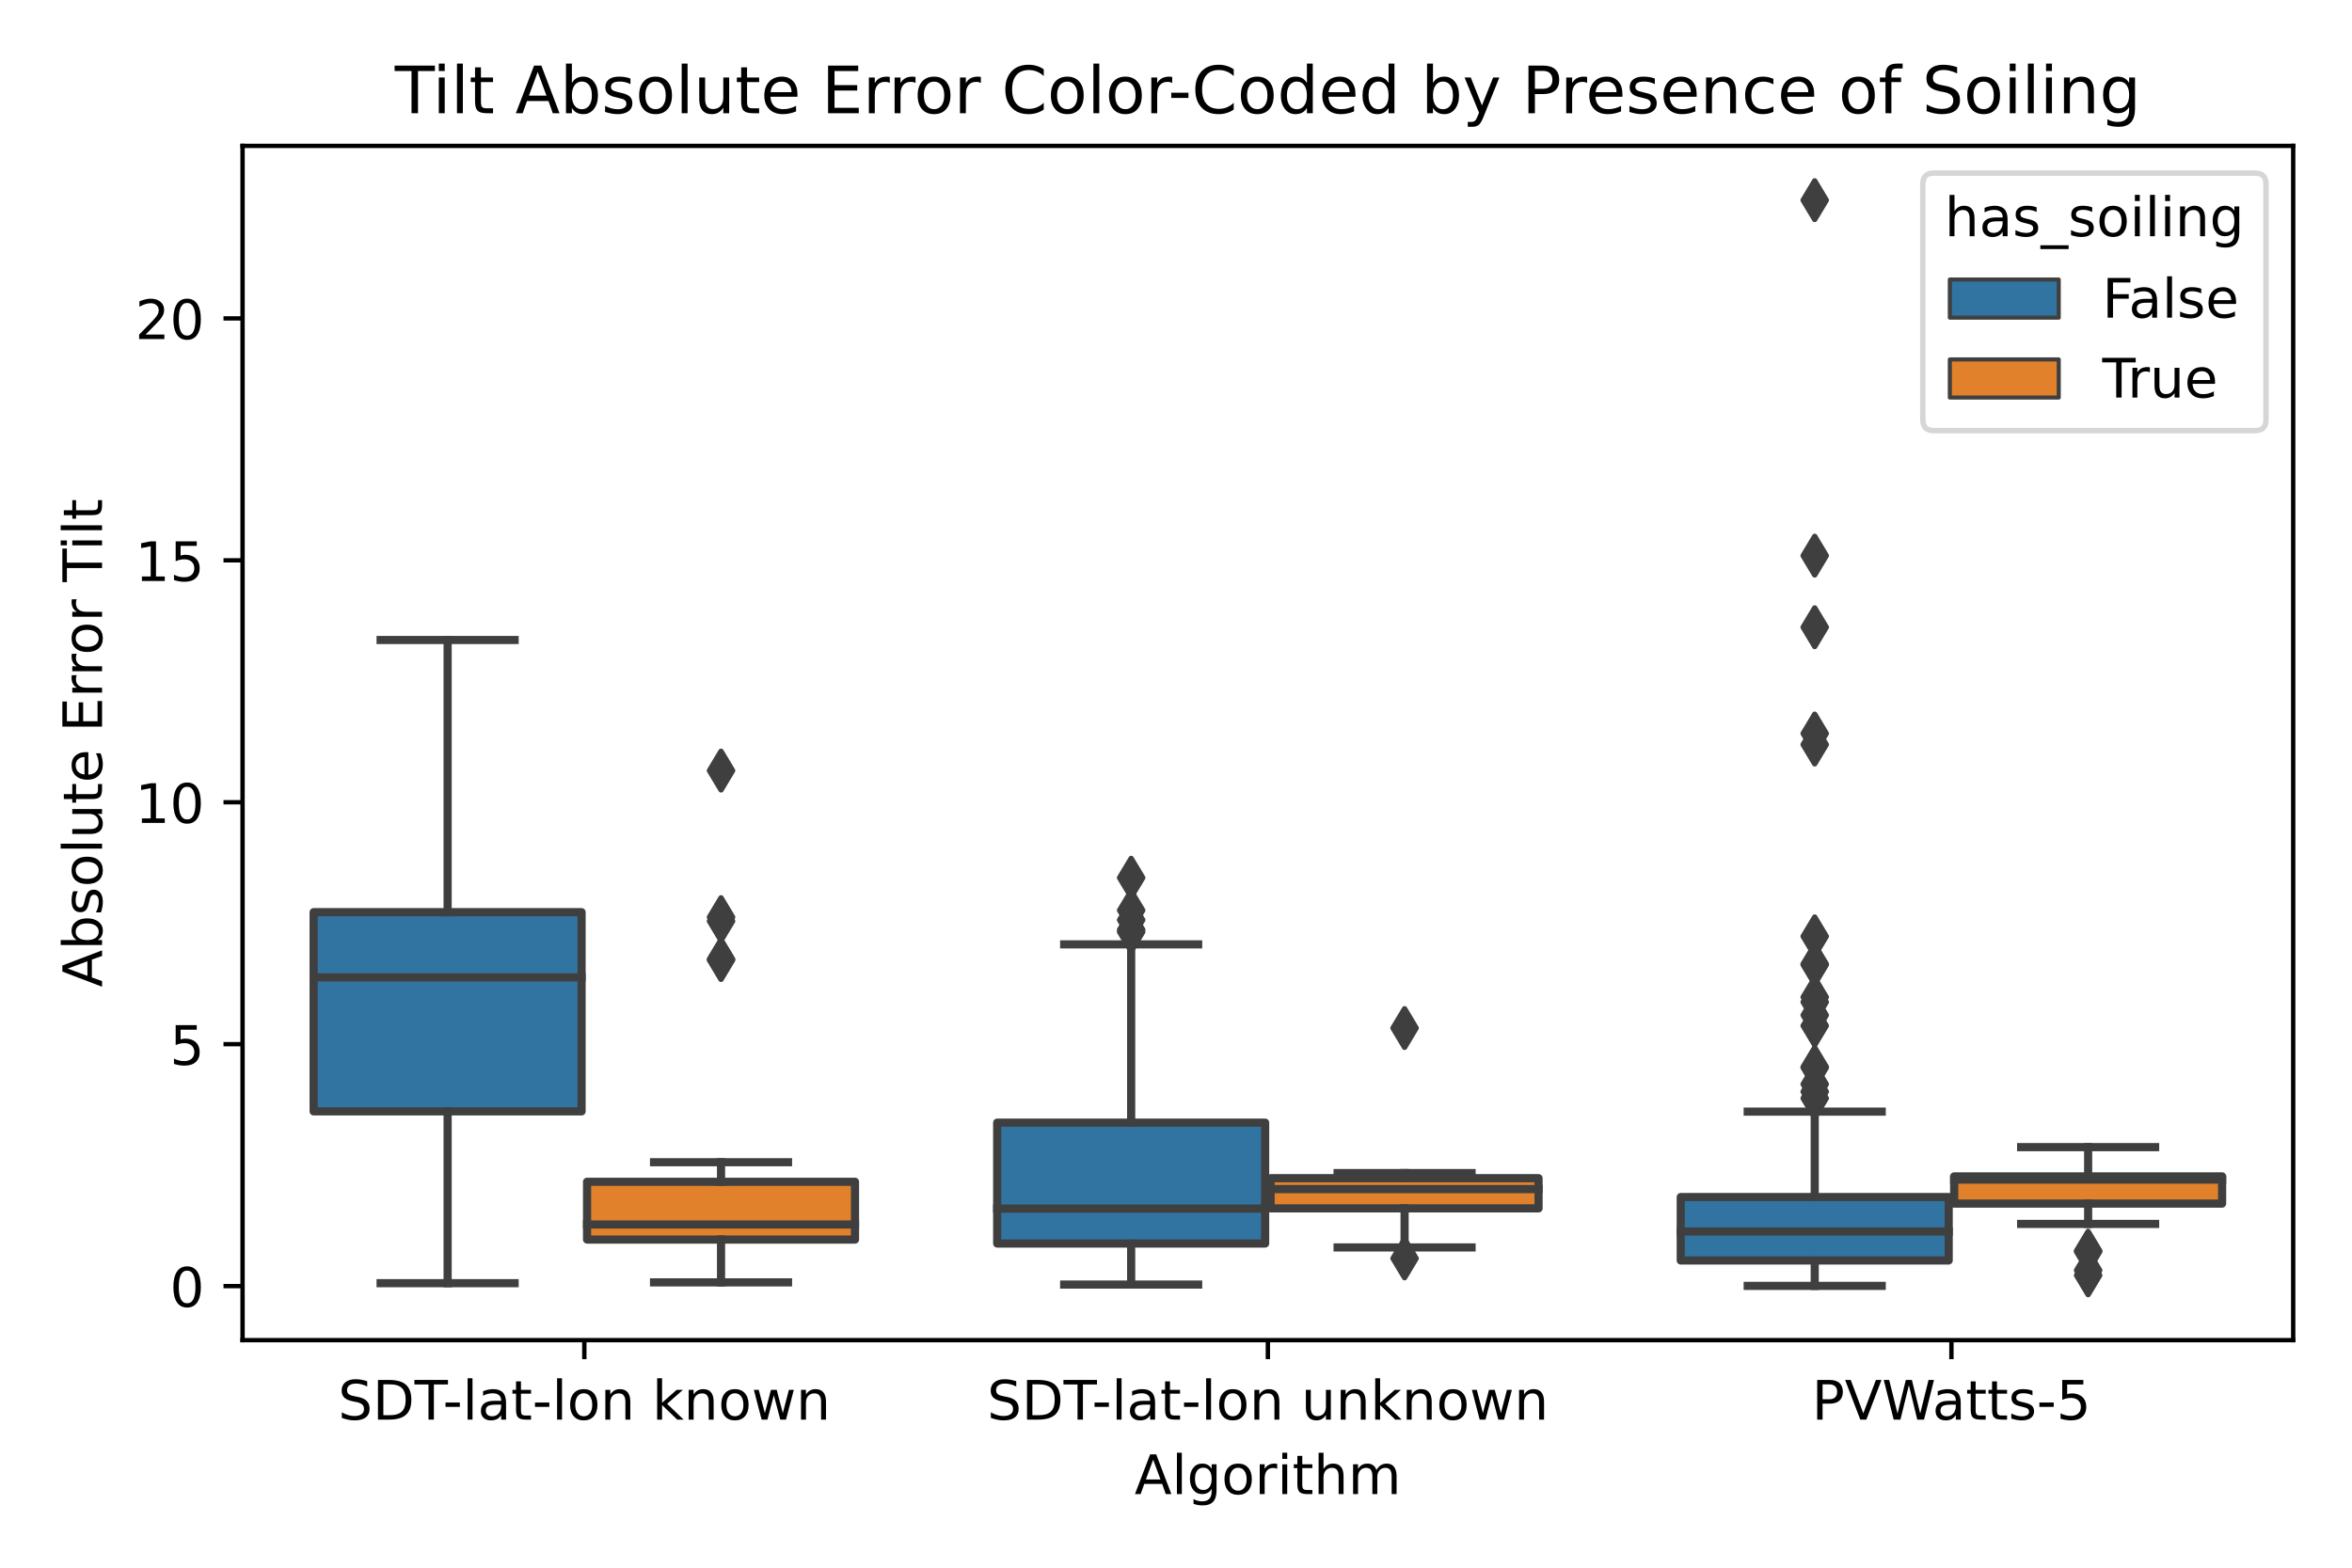 <?xml version="1.0" encoding="utf-8" standalone="no"?>
<!DOCTYPE svg PUBLIC "-//W3C//DTD SVG 1.1//EN"
  "http://www.w3.org/Graphics/SVG/1.1/DTD/svg11.dtd">
<!-- Created with matplotlib (https://matplotlib.org/) -->
<svg height="288pt" version="1.1" viewBox="0 0 432 288" width="432pt" xmlns="http://www.w3.org/2000/svg" xmlns:xlink="http://www.w3.org/1999/xlink">
 <defs>
  <style type="text/css">*{stroke-linecap:butt;stroke-linejoin:round;}</style>
 </defs>
 <g id="figure_1">
  <g id="patch_1">
   <path d="M 0 288 
L 432 288 
L 432 0 
L 0 0 
z
" style="fill:#ffffff;"/>
  </g>
  <g id="axes_1">
   <g id="patch_2">
    <path d="M 44.55 246.2 
L 421.2 246.2 
L 421.2 26.8 
L 44.55 26.8 
z
" style="fill:#ffffff;"/>
   </g>
   <g id="patch_3">
    <path clip-path="url(#p08b57686d8)" d="M 57.607 204.172 
L 106.823 204.172 
L 106.823 167.576 
L 57.607 167.576 
L 57.607 204.172 
z
" style="fill:#3274a1;stroke:#3f3f3f;stroke-linejoin:miter;stroke-width:1.5;"/>
   </g>
   <g id="patch_4">
    <path clip-path="url(#p08b57686d8)" d="M 107.827 227.721 
L 157.043 227.721 
L 157.043 217.105 
L 107.827 217.105 
L 107.827 227.721 
z
" style="fill:#e1812c;stroke:#3f3f3f;stroke-linejoin:miter;stroke-width:1.5;"/>
   </g>
   <g id="patch_5">
    <path clip-path="url(#p08b57686d8)" d="M 183.157 228.449 
L 232.373 228.449 
L 232.373 206.242 
L 183.157 206.242 
L 183.157 228.449 
z
" style="fill:#3274a1;stroke:#3f3f3f;stroke-linejoin:miter;stroke-width:1.5;"/>
   </g>
   <g id="patch_6">
    <path clip-path="url(#p08b57686d8)" d="M 233.377 221.993 
L 282.593 221.993 
L 282.593 216.444 
L 233.377 216.444 
L 233.377 221.993 
z
" style="fill:#e1812c;stroke:#3f3f3f;stroke-linejoin:miter;stroke-width:1.5;"/>
   </g>
   <g id="patch_7">
    <path clip-path="url(#p08b57686d8)" d="M 308.707 231.561 
L 357.923 231.561 
L 357.923 219.902 
L 308.707 219.902 
L 308.707 231.561 
z
" style="fill:#3274a1;stroke:#3f3f3f;stroke-linejoin:miter;stroke-width:1.5;"/>
   </g>
   <g id="patch_8">
    <path clip-path="url(#p08b57686d8)" d="M 358.927 221.114 
L 408.143 221.114 
L 408.143 216.112 
L 358.927 216.112 
L 358.927 221.114 
z
" style="fill:#e1812c;stroke:#3f3f3f;stroke-linejoin:miter;stroke-width:1.5;"/>
   </g>
   <g id="patch_9">
    <path clip-path="url(#p08b57686d8)" d="M 107.325 236.268 
L 107.325 236.268 
L 107.325 236.268 
L 107.325 236.268 
z
" style="fill:#3274a1;stroke:#3f3f3f;stroke-linejoin:miter;stroke-width:0.75;"/>
   </g>
   <g id="patch_10">
    <path clip-path="url(#p08b57686d8)" d="M 107.325 236.268 
L 107.325 236.268 
L 107.325 236.268 
L 107.325 236.268 
z
" style="fill:#e1812c;stroke:#3f3f3f;stroke-linejoin:miter;stroke-width:0.75;"/>
   </g>
   <g id="matplotlib.axis_1">
    <g id="xtick_1">
     <g id="line2d_1">
      <defs>
       <path d="M 0 0 
L 0 3.5 
" id="m52f864e9ad" style="stroke:#000000;stroke-width:0.8;"/>
      </defs>
      <g>
       <use style="stroke:#000000;stroke-width:0.8;" x="107.325" xlink:href="#m52f864e9ad" y="246.2"/>
      </g>
     </g>
     <g id="text_1">
      <!-- SDT-lat-lon known -->
      <g transform="translate(62.095 260.798)scale(0.1 -0.1)">
       <defs>
        <path d="M 53.516 70.516 
L 53.516 60.891 
Q 47.906 63.578 42.922 64.891 
Q 37.938 66.219 33.297 66.219 
Q 25.25 66.219 20.875 63.094 
Q 16.5 59.969 16.5 54.203 
Q 16.5 49.359 19.406 46.891 
Q 22.312 44.438 30.422 42.922 
L 36.375 41.703 
Q 47.406 39.594 52.656 34.297 
Q 57.906 29 57.906 20.125 
Q 57.906 9.516 50.797 4.047 
Q 43.703 -1.422 29.984 -1.422 
Q 24.812 -1.422 18.969 -0.25 
Q 13.141 0.922 6.891 3.219 
L 6.891 13.375 
Q 12.891 10.016 18.656 8.297 
Q 24.422 6.594 29.984 6.594 
Q 38.422 6.594 43.016 9.906 
Q 47.609 13.234 47.609 19.391 
Q 47.609 24.75 44.312 27.781 
Q 41.016 30.812 33.5 32.328 
L 27.484 33.5 
Q 16.453 35.688 11.516 40.375 
Q 6.594 45.062 6.594 53.422 
Q 6.594 63.094 13.406 68.656 
Q 20.219 74.219 32.172 74.219 
Q 37.312 74.219 42.625 73.281 
Q 47.953 72.359 53.516 70.516 
z
" id="DejaVuSans-83"/>
        <path d="M 19.672 64.797 
L 19.672 8.109 
L 31.594 8.109 
Q 46.688 8.109 53.688 14.938 
Q 60.688 21.781 60.688 36.531 
Q 60.688 51.172 53.688 57.984 
Q 46.688 64.797 31.594 64.797 
z
M 9.812 72.906 
L 30.078 72.906 
Q 51.266 72.906 61.172 64.094 
Q 71.094 55.281 71.094 36.531 
Q 71.094 17.672 61.125 8.828 
Q 51.172 0 30.078 0 
L 9.812 0 
z
" id="DejaVuSans-68"/>
        <path d="M -0.297 72.906 
L 61.375 72.906 
L 61.375 64.594 
L 35.5 64.594 
L 35.5 0 
L 25.594 0 
L 25.594 64.594 
L -0.297 64.594 
z
" id="DejaVuSans-84"/>
        <path d="M 4.891 31.391 
L 31.203 31.391 
L 31.203 23.391 
L 4.891 23.391 
z
" id="DejaVuSans-45"/>
        <path d="M 9.422 75.984 
L 18.406 75.984 
L 18.406 0 
L 9.422 0 
z
" id="DejaVuSans-108"/>
        <path d="M 34.281 27.484 
Q 23.391 27.484 19.188 25 
Q 14.984 22.516 14.984 16.5 
Q 14.984 11.719 18.141 8.906 
Q 21.297 6.109 26.703 6.109 
Q 34.188 6.109 38.703 11.406 
Q 43.219 16.703 43.219 25.484 
L 43.219 27.484 
z
M 52.203 31.203 
L 52.203 0 
L 43.219 0 
L 43.219 8.297 
Q 40.141 3.328 35.547 0.953 
Q 30.953 -1.422 24.312 -1.422 
Q 15.922 -1.422 10.953 3.297 
Q 6 8.016 6 15.922 
Q 6 25.141 12.172 29.828 
Q 18.359 34.516 30.609 34.516 
L 43.219 34.516 
L 43.219 35.406 
Q 43.219 41.609 39.141 45 
Q 35.062 48.391 27.688 48.391 
Q 23 48.391 18.547 47.266 
Q 14.109 46.141 10.016 43.891 
L 10.016 52.203 
Q 14.938 54.109 19.578 55.047 
Q 24.219 56 28.609 56 
Q 40.484 56 46.344 49.844 
Q 52.203 43.703 52.203 31.203 
z
" id="DejaVuSans-97"/>
        <path d="M 18.312 70.219 
L 18.312 54.688 
L 36.812 54.688 
L 36.812 47.703 
L 18.312 47.703 
L 18.312 18.016 
Q 18.312 11.328 20.141 9.422 
Q 21.969 7.516 27.594 7.516 
L 36.812 7.516 
L 36.812 0 
L 27.594 0 
Q 17.188 0 13.234 3.875 
Q 9.281 7.766 9.281 18.016 
L 9.281 47.703 
L 2.688 47.703 
L 2.688 54.688 
L 9.281 54.688 
L 9.281 70.219 
z
" id="DejaVuSans-116"/>
        <path d="M 30.609 48.391 
Q 23.391 48.391 19.188 42.75 
Q 14.984 37.109 14.984 27.297 
Q 14.984 17.484 19.156 11.844 
Q 23.344 6.203 30.609 6.203 
Q 37.797 6.203 41.984 11.859 
Q 46.188 17.531 46.188 27.297 
Q 46.188 37.016 41.984 42.703 
Q 37.797 48.391 30.609 48.391 
z
M 30.609 56 
Q 42.328 56 49.016 48.375 
Q 55.719 40.766 55.719 27.297 
Q 55.719 13.875 49.016 6.219 
Q 42.328 -1.422 30.609 -1.422 
Q 18.844 -1.422 12.172 6.219 
Q 5.516 13.875 5.516 27.297 
Q 5.516 40.766 12.172 48.375 
Q 18.844 56 30.609 56 
z
" id="DejaVuSans-111"/>
        <path d="M 54.891 33.016 
L 54.891 0 
L 45.906 0 
L 45.906 32.719 
Q 45.906 40.484 42.875 44.328 
Q 39.844 48.188 33.797 48.188 
Q 26.516 48.188 22.312 43.547 
Q 18.109 38.922 18.109 30.906 
L 18.109 0 
L 9.078 0 
L 9.078 54.688 
L 18.109 54.688 
L 18.109 46.188 
Q 21.344 51.125 25.703 53.562 
Q 30.078 56 35.797 56 
Q 45.219 56 50.047 50.172 
Q 54.891 44.344 54.891 33.016 
z
" id="DejaVuSans-110"/>
        <path id="DejaVuSans-32"/>
        <path d="M 9.078 75.984 
L 18.109 75.984 
L 18.109 31.109 
L 44.922 54.688 
L 56.391 54.688 
L 27.391 29.109 
L 57.625 0 
L 45.906 0 
L 18.109 26.703 
L 18.109 0 
L 9.078 0 
z
" id="DejaVuSans-107"/>
        <path d="M 4.203 54.688 
L 13.188 54.688 
L 24.422 12.016 
L 35.594 54.688 
L 46.188 54.688 
L 57.422 12.016 
L 68.609 54.688 
L 77.594 54.688 
L 63.281 0 
L 52.688 0 
L 40.922 44.828 
L 29.109 0 
L 18.5 0 
z
" id="DejaVuSans-119"/>
       </defs>
       <use xlink:href="#DejaVuSans-83"/>
       <use x="63.477" xlink:href="#DejaVuSans-68"/>
       <use x="140.479" xlink:href="#DejaVuSans-84"/>
       <use x="192.438" xlink:href="#DejaVuSans-45"/>
       <use x="228.521" xlink:href="#DejaVuSans-108"/>
       <use x="256.305" xlink:href="#DejaVuSans-97"/>
       <use x="317.584" xlink:href="#DejaVuSans-116"/>
       <use x="356.793" xlink:href="#DejaVuSans-45"/>
       <use x="392.877" xlink:href="#DejaVuSans-108"/>
       <use x="420.66" xlink:href="#DejaVuSans-111"/>
       <use x="481.842" xlink:href="#DejaVuSans-110"/>
       <use x="545.221" xlink:href="#DejaVuSans-32"/>
       <use x="577.008" xlink:href="#DejaVuSans-107"/>
       <use x="634.918" xlink:href="#DejaVuSans-110"/>
       <use x="698.297" xlink:href="#DejaVuSans-111"/>
       <use x="759.479" xlink:href="#DejaVuSans-119"/>
       <use x="841.266" xlink:href="#DejaVuSans-110"/>
      </g>
     </g>
    </g>
    <g id="xtick_2">
     <g id="line2d_2">
      <g>
       <use style="stroke:#000000;stroke-width:0.8;" x="232.875" xlink:href="#m52f864e9ad" y="246.2"/>
      </g>
     </g>
     <g id="text_2">
      <!-- SDT-lat-lon unknown -->
      <g transform="translate(181.307 260.798)scale(0.1 -0.1)">
       <defs>
        <path d="M 8.5 21.578 
L 8.5 54.688 
L 17.484 54.688 
L 17.484 21.922 
Q 17.484 14.156 20.5 10.266 
Q 23.531 6.391 29.594 6.391 
Q 36.859 6.391 41.078 11.031 
Q 45.312 15.672 45.312 23.688 
L 45.312 54.688 
L 54.297 54.688 
L 54.297 0 
L 45.312 0 
L 45.312 8.406 
Q 42.047 3.422 37.719 1 
Q 33.406 -1.422 27.688 -1.422 
Q 18.266 -1.422 13.375 4.438 
Q 8.5 10.297 8.5 21.578 
z
M 31.109 56 
z
" id="DejaVuSans-117"/>
       </defs>
       <use xlink:href="#DejaVuSans-83"/>
       <use x="63.477" xlink:href="#DejaVuSans-68"/>
       <use x="140.479" xlink:href="#DejaVuSans-84"/>
       <use x="192.438" xlink:href="#DejaVuSans-45"/>
       <use x="228.521" xlink:href="#DejaVuSans-108"/>
       <use x="256.305" xlink:href="#DejaVuSans-97"/>
       <use x="317.584" xlink:href="#DejaVuSans-116"/>
       <use x="356.793" xlink:href="#DejaVuSans-45"/>
       <use x="392.877" xlink:href="#DejaVuSans-108"/>
       <use x="420.66" xlink:href="#DejaVuSans-111"/>
       <use x="481.842" xlink:href="#DejaVuSans-110"/>
       <use x="545.221" xlink:href="#DejaVuSans-32"/>
       <use x="577.008" xlink:href="#DejaVuSans-117"/>
       <use x="640.387" xlink:href="#DejaVuSans-110"/>
       <use x="703.766" xlink:href="#DejaVuSans-107"/>
       <use x="761.676" xlink:href="#DejaVuSans-110"/>
       <use x="825.055" xlink:href="#DejaVuSans-111"/>
       <use x="886.236" xlink:href="#DejaVuSans-119"/>
       <use x="968.023" xlink:href="#DejaVuSans-110"/>
      </g>
     </g>
    </g>
    <g id="xtick_3">
     <g id="line2d_3">
      <g>
       <use style="stroke:#000000;stroke-width:0.8;" x="358.425" xlink:href="#m52f864e9ad" y="246.2"/>
      </g>
     </g>
     <g id="text_3">
      <!-- PVWatts-5 -->
      <g transform="translate(332.791 260.798)scale(0.1 -0.1)">
       <defs>
        <path d="M 19.672 64.797 
L 19.672 37.406 
L 32.078 37.406 
Q 38.969 37.406 42.719 40.969 
Q 46.484 44.531 46.484 51.125 
Q 46.484 57.672 42.719 61.234 
Q 38.969 64.797 32.078 64.797 
z
M 9.812 72.906 
L 32.078 72.906 
Q 44.344 72.906 50.609 67.359 
Q 56.891 61.812 56.891 51.125 
Q 56.891 40.328 50.609 34.812 
Q 44.344 29.297 32.078 29.297 
L 19.672 29.297 
L 19.672 0 
L 9.812 0 
z
" id="DejaVuSans-80"/>
        <path d="M 28.609 0 
L 0.781 72.906 
L 11.078 72.906 
L 34.188 11.531 
L 57.328 72.906 
L 67.578 72.906 
L 39.797 0 
z
" id="DejaVuSans-86"/>
        <path d="M 3.328 72.906 
L 13.281 72.906 
L 28.609 11.281 
L 43.891 72.906 
L 54.984 72.906 
L 70.312 11.281 
L 85.594 72.906 
L 95.609 72.906 
L 77.297 0 
L 64.891 0 
L 49.516 63.281 
L 33.984 0 
L 21.578 0 
z
" id="DejaVuSans-87"/>
        <path d="M 44.281 53.078 
L 44.281 44.578 
Q 40.484 46.531 36.375 47.5 
Q 32.281 48.484 27.875 48.484 
Q 21.188 48.484 17.844 46.438 
Q 14.5 44.391 14.5 40.281 
Q 14.5 37.156 16.891 35.375 
Q 19.281 33.594 26.516 31.984 
L 29.594 31.297 
Q 39.156 29.25 43.188 25.516 
Q 47.219 21.781 47.219 15.094 
Q 47.219 7.469 41.188 3.016 
Q 35.156 -1.422 24.609 -1.422 
Q 20.219 -1.422 15.453 -0.562 
Q 10.688 0.297 5.422 2 
L 5.422 11.281 
Q 10.406 8.688 15.234 7.391 
Q 20.062 6.109 24.812 6.109 
Q 31.156 6.109 34.562 8.281 
Q 37.984 10.453 37.984 14.406 
Q 37.984 18.062 35.516 20.016 
Q 33.062 21.969 24.703 23.781 
L 21.578 24.516 
Q 13.234 26.266 9.516 29.906 
Q 5.812 33.547 5.812 39.891 
Q 5.812 47.609 11.281 51.797 
Q 16.75 56 26.812 56 
Q 31.781 56 36.172 55.266 
Q 40.578 54.547 44.281 53.078 
z
" id="DejaVuSans-115"/>
        <path d="M 10.797 72.906 
L 49.516 72.906 
L 49.516 64.594 
L 19.828 64.594 
L 19.828 46.734 
Q 21.969 47.469 24.109 47.828 
Q 26.266 48.188 28.422 48.188 
Q 40.625 48.188 47.75 41.5 
Q 54.891 34.812 54.891 23.391 
Q 54.891 11.625 47.562 5.094 
Q 40.234 -1.422 26.906 -1.422 
Q 22.312 -1.422 17.547 -0.641 
Q 12.797 0.141 7.719 1.703 
L 7.719 11.625 
Q 12.109 9.234 16.797 8.062 
Q 21.484 6.891 26.703 6.891 
Q 35.156 6.891 40.078 11.328 
Q 45.016 15.766 45.016 23.391 
Q 45.016 31 40.078 35.438 
Q 35.156 39.891 26.703 39.891 
Q 22.75 39.891 18.812 39.016 
Q 14.891 38.141 10.797 36.281 
z
" id="DejaVuSans-53"/>
       </defs>
       <use xlink:href="#DejaVuSans-80"/>
       <use x="60.303" xlink:href="#DejaVuSans-86"/>
       <use x="128.711" xlink:href="#DejaVuSans-87"/>
       <use x="221.213" xlink:href="#DejaVuSans-97"/>
       <use x="282.492" xlink:href="#DejaVuSans-116"/>
       <use x="321.701" xlink:href="#DejaVuSans-116"/>
       <use x="360.91" xlink:href="#DejaVuSans-115"/>
       <use x="413.01" xlink:href="#DejaVuSans-45"/>
       <use x="449.094" xlink:href="#DejaVuSans-53"/>
      </g>
     </g>
    </g>
    <g id="text_4">
     <!-- Algorithm -->
     <g transform="translate(208.388 274.477)scale(0.1 -0.1)">
      <defs>
       <path d="M 34.188 63.188 
L 20.797 26.906 
L 47.609 26.906 
z
M 28.609 72.906 
L 39.797 72.906 
L 67.578 0 
L 57.328 0 
L 50.688 18.703 
L 17.828 18.703 
L 11.188 0 
L 0.781 0 
z
" id="DejaVuSans-65"/>
       <path d="M 45.406 27.984 
Q 45.406 37.75 41.375 43.109 
Q 37.359 48.484 30.078 48.484 
Q 22.859 48.484 18.828 43.109 
Q 14.797 37.75 14.797 27.984 
Q 14.797 18.266 18.828 12.891 
Q 22.859 7.516 30.078 7.516 
Q 37.359 7.516 41.375 12.891 
Q 45.406 18.266 45.406 27.984 
z
M 54.391 6.781 
Q 54.391 -7.172 48.188 -13.984 
Q 42 -20.797 29.203 -20.797 
Q 24.469 -20.797 20.266 -20.094 
Q 16.062 -19.391 12.109 -17.922 
L 12.109 -9.188 
Q 16.062 -11.328 19.922 -12.344 
Q 23.781 -13.375 27.781 -13.375 
Q 36.625 -13.375 41.016 -8.766 
Q 45.406 -4.156 45.406 5.172 
L 45.406 9.625 
Q 42.625 4.781 38.281 2.391 
Q 33.938 0 27.875 0 
Q 17.828 0 11.672 7.656 
Q 5.516 15.328 5.516 27.984 
Q 5.516 40.672 11.672 48.328 
Q 17.828 56 27.875 56 
Q 33.938 56 38.281 53.609 
Q 42.625 51.219 45.406 46.391 
L 45.406 54.688 
L 54.391 54.688 
z
" id="DejaVuSans-103"/>
       <path d="M 41.109 46.297 
Q 39.594 47.172 37.812 47.578 
Q 36.031 48 33.891 48 
Q 26.266 48 22.188 43.047 
Q 18.109 38.094 18.109 28.812 
L 18.109 0 
L 9.078 0 
L 9.078 54.688 
L 18.109 54.688 
L 18.109 46.188 
Q 20.953 51.172 25.484 53.578 
Q 30.031 56 36.531 56 
Q 37.453 56 38.578 55.875 
Q 39.703 55.766 41.062 55.516 
z
" id="DejaVuSans-114"/>
       <path d="M 9.422 54.688 
L 18.406 54.688 
L 18.406 0 
L 9.422 0 
z
M 9.422 75.984 
L 18.406 75.984 
L 18.406 64.594 
L 9.422 64.594 
z
" id="DejaVuSans-105"/>
       <path d="M 54.891 33.016 
L 54.891 0 
L 45.906 0 
L 45.906 32.719 
Q 45.906 40.484 42.875 44.328 
Q 39.844 48.188 33.797 48.188 
Q 26.516 48.188 22.312 43.547 
Q 18.109 38.922 18.109 30.906 
L 18.109 0 
L 9.078 0 
L 9.078 75.984 
L 18.109 75.984 
L 18.109 46.188 
Q 21.344 51.125 25.703 53.562 
Q 30.078 56 35.797 56 
Q 45.219 56 50.047 50.172 
Q 54.891 44.344 54.891 33.016 
z
" id="DejaVuSans-104"/>
       <path d="M 52 44.188 
Q 55.375 50.25 60.062 53.125 
Q 64.75 56 71.094 56 
Q 79.641 56 84.281 50.016 
Q 88.922 44.047 88.922 33.016 
L 88.922 0 
L 79.891 0 
L 79.891 32.719 
Q 79.891 40.578 77.094 44.375 
Q 74.312 48.188 68.609 48.188 
Q 61.625 48.188 57.562 43.547 
Q 53.516 38.922 53.516 30.906 
L 53.516 0 
L 44.484 0 
L 44.484 32.719 
Q 44.484 40.625 41.703 44.406 
Q 38.922 48.188 33.109 48.188 
Q 26.219 48.188 22.156 43.531 
Q 18.109 38.875 18.109 30.906 
L 18.109 0 
L 9.078 0 
L 9.078 54.688 
L 18.109 54.688 
L 18.109 46.188 
Q 21.188 51.219 25.484 53.609 
Q 29.781 56 35.688 56 
Q 41.656 56 45.828 52.969 
Q 50 49.953 52 44.188 
z
" id="DejaVuSans-109"/>
      </defs>
      <use xlink:href="#DejaVuSans-65"/>
      <use x="68.408" xlink:href="#DejaVuSans-108"/>
      <use x="96.191" xlink:href="#DejaVuSans-103"/>
      <use x="159.668" xlink:href="#DejaVuSans-111"/>
      <use x="220.85" xlink:href="#DejaVuSans-114"/>
      <use x="261.963" xlink:href="#DejaVuSans-105"/>
      <use x="289.746" xlink:href="#DejaVuSans-116"/>
      <use x="328.955" xlink:href="#DejaVuSans-104"/>
      <use x="392.334" xlink:href="#DejaVuSans-109"/>
     </g>
    </g>
   </g>
   <g id="matplotlib.axis_2">
    <g id="ytick_1">
     <g id="line2d_4">
      <defs>
       <path d="M 0 0 
L -3.5 0 
" id="mf6fa07ddb8" style="stroke:#000000;stroke-width:0.8;"/>
      </defs>
      <g>
       <use style="stroke:#000000;stroke-width:0.8;" x="44.55" xlink:href="#mf6fa07ddb8" y="236.268"/>
      </g>
     </g>
     <g id="text_5">
      <!-- 0 -->
      <g transform="translate(31.188 240.067)scale(0.1 -0.1)">
       <defs>
        <path d="M 31.781 66.406 
Q 24.172 66.406 20.328 58.906 
Q 16.5 51.422 16.5 36.375 
Q 16.5 21.391 20.328 13.891 
Q 24.172 6.391 31.781 6.391 
Q 39.453 6.391 43.281 13.891 
Q 47.125 21.391 47.125 36.375 
Q 47.125 51.422 43.281 58.906 
Q 39.453 66.406 31.781 66.406 
z
M 31.781 74.219 
Q 44.047 74.219 50.516 64.516 
Q 56.984 54.828 56.984 36.375 
Q 56.984 17.969 50.516 8.266 
Q 44.047 -1.422 31.781 -1.422 
Q 19.531 -1.422 13.062 8.266 
Q 6.594 17.969 6.594 36.375 
Q 6.594 54.828 13.062 64.516 
Q 19.531 74.219 31.781 74.219 
z
" id="DejaVuSans-48"/>
       </defs>
       <use xlink:href="#DejaVuSans-48"/>
      </g>
     </g>
    </g>
    <g id="ytick_2">
     <g id="line2d_5">
      <g>
       <use style="stroke:#000000;stroke-width:0.8;" x="44.55" xlink:href="#mf6fa07ddb8" y="191.824"/>
      </g>
     </g>
     <g id="text_6">
      <!-- 5 -->
      <g transform="translate(31.188 195.624)scale(0.1 -0.1)">
       <use xlink:href="#DejaVuSans-53"/>
      </g>
     </g>
    </g>
    <g id="ytick_3">
     <g id="line2d_6">
      <g>
       <use style="stroke:#000000;stroke-width:0.8;" x="44.55" xlink:href="#mf6fa07ddb8" y="147.381"/>
      </g>
     </g>
     <g id="text_7">
      <!-- 10 -->
      <g transform="translate(24.825 151.18)scale(0.1 -0.1)">
       <defs>
        <path d="M 12.406 8.297 
L 28.516 8.297 
L 28.516 63.922 
L 10.984 60.406 
L 10.984 69.391 
L 28.422 72.906 
L 38.281 72.906 
L 38.281 8.297 
L 54.391 8.297 
L 54.391 0 
L 12.406 0 
z
" id="DejaVuSans-49"/>
       </defs>
       <use xlink:href="#DejaVuSans-49"/>
       <use x="63.623" xlink:href="#DejaVuSans-48"/>
      </g>
     </g>
    </g>
    <g id="ytick_4">
     <g id="line2d_7">
      <g>
       <use style="stroke:#000000;stroke-width:0.8;" x="44.55" xlink:href="#mf6fa07ddb8" y="102.938"/>
      </g>
     </g>
     <g id="text_8">
      <!-- 15 -->
      <g transform="translate(24.825 106.737)scale(0.1 -0.1)">
       <use xlink:href="#DejaVuSans-49"/>
       <use x="63.623" xlink:href="#DejaVuSans-53"/>
      </g>
     </g>
    </g>
    <g id="ytick_5">
     <g id="line2d_8">
      <g>
       <use style="stroke:#000000;stroke-width:0.8;" x="44.55" xlink:href="#mf6fa07ddb8" y="58.495"/>
      </g>
     </g>
     <g id="text_9">
      <!-- 20 -->
      <g transform="translate(24.825 62.294)scale(0.1 -0.1)">
       <defs>
        <path d="M 19.188 8.297 
L 53.609 8.297 
L 53.609 0 
L 7.328 0 
L 7.328 8.297 
Q 12.938 14.109 22.625 23.891 
Q 32.328 33.688 34.812 36.531 
Q 39.547 41.844 41.422 45.531 
Q 43.312 49.219 43.312 52.781 
Q 43.312 58.594 39.234 62.25 
Q 35.156 65.922 28.609 65.922 
Q 23.969 65.922 18.812 64.312 
Q 13.672 62.703 7.812 59.422 
L 7.812 69.391 
Q 13.766 71.781 18.938 73 
Q 24.125 74.219 28.422 74.219 
Q 39.75 74.219 46.484 68.547 
Q 53.219 62.891 53.219 53.422 
Q 53.219 48.922 51.531 44.891 
Q 49.859 40.875 45.406 35.406 
Q 44.188 33.984 37.641 27.219 
Q 31.109 20.453 19.188 8.297 
z
" id="DejaVuSans-50"/>
       </defs>
       <use xlink:href="#DejaVuSans-50"/>
       <use x="63.623" xlink:href="#DejaVuSans-48"/>
      </g>
     </g>
    </g>
    <g id="text_10">
     <!-- Absolute Error Tilt -->
     <g transform="translate(18.745 181.352)rotate(-90)scale(0.1 -0.1)">
      <defs>
       <path d="M 48.688 27.297 
Q 48.688 37.203 44.609 42.844 
Q 40.531 48.484 33.406 48.484 
Q 26.266 48.484 22.188 42.844 
Q 18.109 37.203 18.109 27.297 
Q 18.109 17.391 22.188 11.75 
Q 26.266 6.109 33.406 6.109 
Q 40.531 6.109 44.609 11.75 
Q 48.688 17.391 48.688 27.297 
z
M 18.109 46.391 
Q 20.953 51.266 25.266 53.625 
Q 29.594 56 35.594 56 
Q 45.562 56 51.781 48.094 
Q 58.016 40.188 58.016 27.297 
Q 58.016 14.406 51.781 6.484 
Q 45.562 -1.422 35.594 -1.422 
Q 29.594 -1.422 25.266 0.953 
Q 20.953 3.328 18.109 8.203 
L 18.109 0 
L 9.078 0 
L 9.078 75.984 
L 18.109 75.984 
z
" id="DejaVuSans-98"/>
       <path d="M 56.203 29.594 
L 56.203 25.203 
L 14.891 25.203 
Q 15.484 15.922 20.484 11.062 
Q 25.484 6.203 34.422 6.203 
Q 39.594 6.203 44.453 7.469 
Q 49.312 8.734 54.109 11.281 
L 54.109 2.781 
Q 49.266 0.734 44.188 -0.344 
Q 39.109 -1.422 33.891 -1.422 
Q 20.797 -1.422 13.156 6.188 
Q 5.516 13.812 5.516 26.812 
Q 5.516 40.234 12.766 48.109 
Q 20.016 56 32.328 56 
Q 43.359 56 49.781 48.891 
Q 56.203 41.797 56.203 29.594 
z
M 47.219 32.234 
Q 47.125 39.594 43.094 43.984 
Q 39.062 48.391 32.422 48.391 
Q 24.906 48.391 20.391 44.141 
Q 15.875 39.891 15.188 32.172 
z
" id="DejaVuSans-101"/>
       <path d="M 9.812 72.906 
L 55.906 72.906 
L 55.906 64.594 
L 19.672 64.594 
L 19.672 43.016 
L 54.391 43.016 
L 54.391 34.719 
L 19.672 34.719 
L 19.672 8.297 
L 56.781 8.297 
L 56.781 0 
L 9.812 0 
z
" id="DejaVuSans-69"/>
      </defs>
      <use xlink:href="#DejaVuSans-65"/>
      <use x="68.408" xlink:href="#DejaVuSans-98"/>
      <use x="131.885" xlink:href="#DejaVuSans-115"/>
      <use x="183.984" xlink:href="#DejaVuSans-111"/>
      <use x="245.166" xlink:href="#DejaVuSans-108"/>
      <use x="272.949" xlink:href="#DejaVuSans-117"/>
      <use x="336.328" xlink:href="#DejaVuSans-116"/>
      <use x="375.537" xlink:href="#DejaVuSans-101"/>
      <use x="437.061" xlink:href="#DejaVuSans-32"/>
      <use x="468.848" xlink:href="#DejaVuSans-69"/>
      <use x="532.031" xlink:href="#DejaVuSans-114"/>
      <use x="571.395" xlink:href="#DejaVuSans-114"/>
      <use x="610.258" xlink:href="#DejaVuSans-111"/>
      <use x="671.439" xlink:href="#DejaVuSans-114"/>
      <use x="712.553" xlink:href="#DejaVuSans-32"/>
      <use x="744.34" xlink:href="#DejaVuSans-84"/>
      <use x="802.299" xlink:href="#DejaVuSans-105"/>
      <use x="830.082" xlink:href="#DejaVuSans-108"/>
      <use x="857.865" xlink:href="#DejaVuSans-116"/>
     </g>
    </g>
   </g>
   <g id="line2d_9">
    <path clip-path="url(#p08b57686d8)" d="M 82.215 204.172 
L 82.215 235.732 
" style="fill:none;stroke:#3f3f3f;stroke-linecap:square;stroke-width:1.5;"/>
   </g>
   <g id="line2d_10">
    <path clip-path="url(#p08b57686d8)" d="M 82.215 167.576 
L 82.215 117.577 
" style="fill:none;stroke:#3f3f3f;stroke-linecap:square;stroke-width:1.5;"/>
   </g>
   <g id="line2d_11">
    <path clip-path="url(#p08b57686d8)" d="M 69.911 235.732 
L 94.519 235.732 
" style="fill:none;stroke:#3f3f3f;stroke-linecap:square;stroke-width:1.5;"/>
   </g>
   <g id="line2d_12">
    <path clip-path="url(#p08b57686d8)" d="M 69.911 117.577 
L 94.519 117.577 
" style="fill:none;stroke:#3f3f3f;stroke-linecap:square;stroke-width:1.5;"/>
   </g>
   <g id="line2d_13"/>
   <g id="line2d_14">
    <path clip-path="url(#p08b57686d8)" d="M 132.435 227.721 
L 132.435 235.588 
" style="fill:none;stroke:#3f3f3f;stroke-linecap:square;stroke-width:1.5;"/>
   </g>
   <g id="line2d_15">
    <path clip-path="url(#p08b57686d8)" d="M 132.435 217.105 
L 132.435 213.511 
" style="fill:none;stroke:#3f3f3f;stroke-linecap:square;stroke-width:1.5;"/>
   </g>
   <g id="line2d_16">
    <path clip-path="url(#p08b57686d8)" d="M 120.131 235.588 
L 144.739 235.588 
" style="fill:none;stroke:#3f3f3f;stroke-linecap:square;stroke-width:1.5;"/>
   </g>
   <g id="line2d_17">
    <path clip-path="url(#p08b57686d8)" d="M 120.131 213.511 
L 144.739 213.511 
" style="fill:none;stroke:#3f3f3f;stroke-linecap:square;stroke-width:1.5;"/>
   </g>
   <g id="line2d_18">
    <defs>
     <path d="M 0 3.536 
L 2.121 0 
L 0 -3.536 
L -2.121 0 
z
" id="m58d87d1064" style="stroke:#3f3f3f;stroke-linejoin:miter;"/>
    </defs>
    <g clip-path="url(#p08b57686d8)">
     <use style="fill:#3f3f3f;stroke:#3f3f3f;stroke-linejoin:miter;" x="132.435" xlink:href="#m58d87d1064" y="176.376"/>
     <use style="fill:#3f3f3f;stroke:#3f3f3f;stroke-linejoin:miter;" x="132.435" xlink:href="#m58d87d1064" y="169.227"/>
     <use style="fill:#3f3f3f;stroke:#3f3f3f;stroke-linejoin:miter;" x="132.435" xlink:href="#m58d87d1064" y="176.195"/>
     <use style="fill:#3f3f3f;stroke:#3f3f3f;stroke-linejoin:miter;" x="132.435" xlink:href="#m58d87d1064" y="168.485"/>
     <use style="fill:#3f3f3f;stroke:#3f3f3f;stroke-linejoin:miter;" x="132.435" xlink:href="#m58d87d1064" y="141.567"/>
    </g>
   </g>
   <g id="line2d_19">
    <path clip-path="url(#p08b57686d8)" d="M 207.765 228.449 
L 207.765 235.986 
" style="fill:none;stroke:#3f3f3f;stroke-linecap:square;stroke-width:1.5;"/>
   </g>
   <g id="line2d_20">
    <path clip-path="url(#p08b57686d8)" d="M 207.765 206.242 
L 207.765 173.495 
" style="fill:none;stroke:#3f3f3f;stroke-linecap:square;stroke-width:1.5;"/>
   </g>
   <g id="line2d_21">
    <path clip-path="url(#p08b57686d8)" d="M 195.461 235.986 
L 220.069 235.986 
" style="fill:none;stroke:#3f3f3f;stroke-linecap:square;stroke-width:1.5;"/>
   </g>
   <g id="line2d_22">
    <path clip-path="url(#p08b57686d8)" d="M 195.461 173.495 
L 220.069 173.495 
" style="fill:none;stroke:#3f3f3f;stroke-linecap:square;stroke-width:1.5;"/>
   </g>
   <g id="line2d_23">
    <g clip-path="url(#p08b57686d8)">
     <use style="fill:#3f3f3f;stroke:#3f3f3f;stroke-linejoin:miter;" x="207.765" xlink:href="#m58d87d1064" y="171.202"/>
     <use style="fill:#3f3f3f;stroke:#3f3f3f;stroke-linejoin:miter;" x="207.765" xlink:href="#m58d87d1064" y="161.252"/>
     <use style="fill:#3f3f3f;stroke:#3f3f3f;stroke-linejoin:miter;" x="207.765" xlink:href="#m58d87d1064" y="170.795"/>
     <use style="fill:#3f3f3f;stroke:#3f3f3f;stroke-linejoin:miter;" x="207.765" xlink:href="#m58d87d1064" y="167.231"/>
     <use style="fill:#3f3f3f;stroke:#3f3f3f;stroke-linejoin:miter;" x="207.765" xlink:href="#m58d87d1064" y="169.004"/>
    </g>
   </g>
   <g id="line2d_24">
    <path clip-path="url(#p08b57686d8)" d="M 257.985 221.993 
L 257.985 229.165 
" style="fill:none;stroke:#3f3f3f;stroke-linecap:square;stroke-width:1.5;"/>
   </g>
   <g id="line2d_25">
    <path clip-path="url(#p08b57686d8)" d="M 257.985 216.444 
L 257.985 215.504 
" style="fill:none;stroke:#3f3f3f;stroke-linecap:square;stroke-width:1.5;"/>
   </g>
   <g id="line2d_26">
    <path clip-path="url(#p08b57686d8)" d="M 245.681 229.165 
L 270.289 229.165 
" style="fill:none;stroke:#3f3f3f;stroke-linecap:square;stroke-width:1.5;"/>
   </g>
   <g id="line2d_27">
    <path clip-path="url(#p08b57686d8)" d="M 245.681 215.504 
L 270.289 215.504 
" style="fill:none;stroke:#3f3f3f;stroke-linecap:square;stroke-width:1.5;"/>
   </g>
   <g id="line2d_28">
    <g clip-path="url(#p08b57686d8)">
     <use style="fill:#3f3f3f;stroke:#3f3f3f;stroke-linejoin:miter;" x="257.985" xlink:href="#m58d87d1064" y="231.179"/>
     <use style="fill:#3f3f3f;stroke:#3f3f3f;stroke-linejoin:miter;" x="257.985" xlink:href="#m58d87d1064" y="188.862"/>
    </g>
   </g>
   <g id="line2d_29">
    <path clip-path="url(#p08b57686d8)" d="M 333.315 231.561 
L 333.315 236.227 
" style="fill:none;stroke:#3f3f3f;stroke-linecap:square;stroke-width:1.5;"/>
   </g>
   <g id="line2d_30">
    <path clip-path="url(#p08b57686d8)" d="M 333.315 219.902 
L 333.315 204.212 
" style="fill:none;stroke:#3f3f3f;stroke-linecap:square;stroke-width:1.5;"/>
   </g>
   <g id="line2d_31">
    <path clip-path="url(#p08b57686d8)" d="M 321.011 236.227 
L 345.619 236.227 
" style="fill:none;stroke:#3f3f3f;stroke-linecap:square;stroke-width:1.5;"/>
   </g>
   <g id="line2d_32">
    <path clip-path="url(#p08b57686d8)" d="M 321.011 204.212 
L 345.619 204.212 
" style="fill:none;stroke:#3f3f3f;stroke-linecap:square;stroke-width:1.5;"/>
   </g>
   <g id="line2d_33">
    <g clip-path="url(#p08b57686d8)">
     <use style="fill:#3f3f3f;stroke:#3f3f3f;stroke-linejoin:miter;" x="333.315" xlink:href="#m58d87d1064" y="136.779"/>
     <use style="fill:#3f3f3f;stroke:#3f3f3f;stroke-linejoin:miter;" x="333.315" xlink:href="#m58d87d1064" y="36.773"/>
     <use style="fill:#3f3f3f;stroke:#3f3f3f;stroke-linejoin:miter;" x="333.315" xlink:href="#m58d87d1064" y="102.078"/>
     <use style="fill:#3f3f3f;stroke:#3f3f3f;stroke-linejoin:miter;" x="333.315" xlink:href="#m58d87d1064" y="115.224"/>
     <use style="fill:#3f3f3f;stroke:#3f3f3f;stroke-linejoin:miter;" x="333.315" xlink:href="#m58d87d1064" y="134.751"/>
     <use style="fill:#3f3f3f;stroke:#3f3f3f;stroke-linejoin:miter;" x="333.315" xlink:href="#m58d87d1064" y="172.016"/>
     <use style="fill:#3f3f3f;stroke:#3f3f3f;stroke-linejoin:miter;" x="333.315" xlink:href="#m58d87d1064" y="186.494"/>
     <use style="fill:#3f3f3f;stroke:#3f3f3f;stroke-linejoin:miter;" x="333.315" xlink:href="#m58d87d1064" y="184.095"/>
     <use style="fill:#3f3f3f;stroke:#3f3f3f;stroke-linejoin:miter;" x="333.315" xlink:href="#m58d87d1064" y="196.134"/>
     <use style="fill:#3f3f3f;stroke:#3f3f3f;stroke-linejoin:miter;" x="333.315" xlink:href="#m58d87d1064" y="177.236"/>
     <use style="fill:#3f3f3f;stroke:#3f3f3f;stroke-linejoin:miter;" x="333.315" xlink:href="#m58d87d1064" y="177.098"/>
     <use style="fill:#3f3f3f;stroke:#3f3f3f;stroke-linejoin:miter;" x="333.315" xlink:href="#m58d87d1064" y="196.004"/>
     <use style="fill:#3f3f3f;stroke:#3f3f3f;stroke-linejoin:miter;" x="333.315" xlink:href="#m58d87d1064" y="188.438"/>
     <use style="fill:#3f3f3f;stroke:#3f3f3f;stroke-linejoin:miter;" x="333.315" xlink:href="#m58d87d1064" y="183.184"/>
     <use style="fill:#3f3f3f;stroke:#3f3f3f;stroke-linejoin:miter;" x="333.315" xlink:href="#m58d87d1064" y="199.173"/>
     <use style="fill:#3f3f3f;stroke:#3f3f3f;stroke-linejoin:miter;" x="333.315" xlink:href="#m58d87d1064" y="200.552"/>
     <use style="fill:#3f3f3f;stroke:#3f3f3f;stroke-linejoin:miter;" x="333.315" xlink:href="#m58d87d1064" y="201.771"/>
    </g>
   </g>
   <g id="line2d_34">
    <path clip-path="url(#p08b57686d8)" d="M 383.535 221.114 
L 383.535 224.851 
" style="fill:none;stroke:#3f3f3f;stroke-linecap:square;stroke-width:1.5;"/>
   </g>
   <g id="line2d_35">
    <path clip-path="url(#p08b57686d8)" d="M 383.535 216.112 
L 383.535 210.742 
" style="fill:none;stroke:#3f3f3f;stroke-linecap:square;stroke-width:1.5;"/>
   </g>
   <g id="line2d_36">
    <path clip-path="url(#p08b57686d8)" d="M 371.231 224.851 
L 395.839 224.851 
" style="fill:none;stroke:#3f3f3f;stroke-linecap:square;stroke-width:1.5;"/>
   </g>
   <g id="line2d_37">
    <path clip-path="url(#p08b57686d8)" d="M 371.231 210.742 
L 395.839 210.742 
" style="fill:none;stroke:#3f3f3f;stroke-linecap:square;stroke-width:1.5;"/>
   </g>
   <g id="line2d_38">
    <g clip-path="url(#p08b57686d8)">
     <use style="fill:#3f3f3f;stroke:#3f3f3f;stroke-linejoin:miter;" x="383.535" xlink:href="#m58d87d1064" y="229.955"/>
     <use style="fill:#3f3f3f;stroke:#3f3f3f;stroke-linejoin:miter;" x="383.535" xlink:href="#m58d87d1064" y="229.774"/>
     <use style="fill:#3f3f3f;stroke:#3f3f3f;stroke-linejoin:miter;" x="383.535" xlink:href="#m58d87d1064" y="234.295"/>
     <use style="fill:#3f3f3f;stroke:#3f3f3f;stroke-linejoin:miter;" x="383.535" xlink:href="#m58d87d1064" y="233.363"/>
    </g>
   </g>
   <g id="line2d_39">
    <path clip-path="url(#p08b57686d8)" d="M 57.607 179.547 
L 106.823 179.547 
" style="fill:none;stroke:#3f3f3f;stroke-linecap:square;stroke-width:1.5;"/>
   </g>
   <g id="line2d_40">
    <path clip-path="url(#p08b57686d8)" d="M 107.827 224.951 
L 157.043 224.951 
" style="fill:none;stroke:#3f3f3f;stroke-linecap:square;stroke-width:1.5;"/>
   </g>
   <g id="line2d_41">
    <path clip-path="url(#p08b57686d8)" d="M 183.157 222.032 
L 232.373 222.032 
" style="fill:none;stroke:#3f3f3f;stroke-linecap:square;stroke-width:1.5;"/>
   </g>
   <g id="line2d_42">
    <path clip-path="url(#p08b57686d8)" d="M 233.377 218.447 
L 282.593 218.447 
" style="fill:none;stroke:#3f3f3f;stroke-linecap:square;stroke-width:1.5;"/>
   </g>
   <g id="line2d_43">
    <path clip-path="url(#p08b57686d8)" d="M 308.707 226.241 
L 357.923 226.241 
" style="fill:none;stroke:#3f3f3f;stroke-linecap:square;stroke-width:1.5;"/>
   </g>
   <g id="line2d_44">
    <path clip-path="url(#p08b57686d8)" d="M 358.927 216.702 
L 408.143 216.702 
" style="fill:none;stroke:#3f3f3f;stroke-linecap:square;stroke-width:1.5;"/>
   </g>
   <g id="patch_11">
    <path d="M 44.55 246.2 
L 44.55 26.8 
" style="fill:none;stroke:#000000;stroke-linecap:square;stroke-linejoin:miter;stroke-width:0.8;"/>
   </g>
   <g id="patch_12">
    <path d="M 421.2 246.2 
L 421.2 26.8 
" style="fill:none;stroke:#000000;stroke-linecap:square;stroke-linejoin:miter;stroke-width:0.8;"/>
   </g>
   <g id="patch_13">
    <path d="M 44.55 246.2 
L 421.2 246.2 
" style="fill:none;stroke:#000000;stroke-linecap:square;stroke-linejoin:miter;stroke-width:0.8;"/>
   </g>
   <g id="patch_14">
    <path d="M 44.55 26.8 
L 421.2 26.8 
" style="fill:none;stroke:#000000;stroke-linecap:square;stroke-linejoin:miter;stroke-width:0.8;"/>
   </g>
   <g id="text_11">
    <!-- Tilt Absolute Error Color-Coded by Presence of Soiling -->
    <g transform="translate(72.516 20.8)scale(0.12 -0.12)">
     <defs>
      <path d="M 64.406 67.281 
L 64.406 56.891 
Q 59.422 61.531 53.781 63.812 
Q 48.141 66.109 41.797 66.109 
Q 29.297 66.109 22.656 58.469 
Q 16.016 50.828 16.016 36.375 
Q 16.016 21.969 22.656 14.328 
Q 29.297 6.688 41.797 6.688 
Q 48.141 6.688 53.781 8.984 
Q 59.422 11.281 64.406 15.922 
L 64.406 5.609 
Q 59.234 2.094 53.438 0.328 
Q 47.656 -1.422 41.219 -1.422 
Q 24.656 -1.422 15.125 8.703 
Q 5.609 18.844 5.609 36.375 
Q 5.609 53.953 15.125 64.078 
Q 24.656 74.219 41.219 74.219 
Q 47.75 74.219 53.531 72.484 
Q 59.328 70.75 64.406 67.281 
z
" id="DejaVuSans-67"/>
      <path d="M 45.406 46.391 
L 45.406 75.984 
L 54.391 75.984 
L 54.391 0 
L 45.406 0 
L 45.406 8.203 
Q 42.578 3.328 38.25 0.953 
Q 33.938 -1.422 27.875 -1.422 
Q 17.969 -1.422 11.734 6.484 
Q 5.516 14.406 5.516 27.297 
Q 5.516 40.188 11.734 48.094 
Q 17.969 56 27.875 56 
Q 33.938 56 38.25 53.625 
Q 42.578 51.266 45.406 46.391 
z
M 14.797 27.297 
Q 14.797 17.391 18.875 11.75 
Q 22.953 6.109 30.078 6.109 
Q 37.203 6.109 41.297 11.75 
Q 45.406 17.391 45.406 27.297 
Q 45.406 37.203 41.297 42.844 
Q 37.203 48.484 30.078 48.484 
Q 22.953 48.484 18.875 42.844 
Q 14.797 37.203 14.797 27.297 
z
" id="DejaVuSans-100"/>
      <path d="M 32.172 -5.078 
Q 28.375 -14.844 24.75 -17.812 
Q 21.141 -20.797 15.094 -20.797 
L 7.906 -20.797 
L 7.906 -13.281 
L 13.188 -13.281 
Q 16.891 -13.281 18.938 -11.516 
Q 21 -9.766 23.484 -3.219 
L 25.094 0.875 
L 2.984 54.688 
L 12.5 54.688 
L 29.594 11.922 
L 46.688 54.688 
L 56.203 54.688 
z
" id="DejaVuSans-121"/>
      <path d="M 48.781 52.594 
L 48.781 44.188 
Q 44.969 46.297 41.141 47.344 
Q 37.312 48.391 33.406 48.391 
Q 24.656 48.391 19.812 42.844 
Q 14.984 37.312 14.984 27.297 
Q 14.984 17.281 19.812 11.734 
Q 24.656 6.203 33.406 6.203 
Q 37.312 6.203 41.141 7.25 
Q 44.969 8.297 48.781 10.406 
L 48.781 2.094 
Q 45.016 0.344 40.984 -0.531 
Q 36.969 -1.422 32.422 -1.422 
Q 20.062 -1.422 12.781 6.344 
Q 5.516 14.109 5.516 27.297 
Q 5.516 40.672 12.859 48.328 
Q 20.219 56 33.016 56 
Q 37.156 56 41.109 55.141 
Q 45.062 54.297 48.781 52.594 
z
" id="DejaVuSans-99"/>
      <path d="M 37.109 75.984 
L 37.109 68.5 
L 28.516 68.5 
Q 23.688 68.5 21.797 66.547 
Q 19.922 64.594 19.922 59.516 
L 19.922 54.688 
L 34.719 54.688 
L 34.719 47.703 
L 19.922 47.703 
L 19.922 0 
L 10.891 0 
L 10.891 47.703 
L 2.297 47.703 
L 2.297 54.688 
L 10.891 54.688 
L 10.891 58.5 
Q 10.891 67.625 15.141 71.797 
Q 19.391 75.984 28.609 75.984 
z
" id="DejaVuSans-102"/>
     </defs>
     <use xlink:href="#DejaVuSans-84"/>
     <use x="57.959" xlink:href="#DejaVuSans-105"/>
     <use x="85.742" xlink:href="#DejaVuSans-108"/>
     <use x="113.525" xlink:href="#DejaVuSans-116"/>
     <use x="152.734" xlink:href="#DejaVuSans-32"/>
     <use x="184.521" xlink:href="#DejaVuSans-65"/>
     <use x="252.93" xlink:href="#DejaVuSans-98"/>
     <use x="316.406" xlink:href="#DejaVuSans-115"/>
     <use x="368.506" xlink:href="#DejaVuSans-111"/>
     <use x="429.688" xlink:href="#DejaVuSans-108"/>
     <use x="457.471" xlink:href="#DejaVuSans-117"/>
     <use x="520.85" xlink:href="#DejaVuSans-116"/>
     <use x="560.059" xlink:href="#DejaVuSans-101"/>
     <use x="621.582" xlink:href="#DejaVuSans-32"/>
     <use x="653.369" xlink:href="#DejaVuSans-69"/>
     <use x="716.553" xlink:href="#DejaVuSans-114"/>
     <use x="755.916" xlink:href="#DejaVuSans-114"/>
     <use x="794.779" xlink:href="#DejaVuSans-111"/>
     <use x="855.961" xlink:href="#DejaVuSans-114"/>
     <use x="897.074" xlink:href="#DejaVuSans-32"/>
     <use x="928.861" xlink:href="#DejaVuSans-67"/>
     <use x="998.686" xlink:href="#DejaVuSans-111"/>
     <use x="1059.867" xlink:href="#DejaVuSans-108"/>
     <use x="1087.65" xlink:href="#DejaVuSans-111"/>
     <use x="1148.832" xlink:href="#DejaVuSans-114"/>
     <use x="1183.57" xlink:href="#DejaVuSans-45"/>
     <use x="1219.654" xlink:href="#DejaVuSans-67"/>
     <use x="1289.479" xlink:href="#DejaVuSans-111"/>
     <use x="1350.66" xlink:href="#DejaVuSans-100"/>
     <use x="1414.137" xlink:href="#DejaVuSans-101"/>
     <use x="1475.66" xlink:href="#DejaVuSans-100"/>
     <use x="1539.137" xlink:href="#DejaVuSans-32"/>
     <use x="1570.924" xlink:href="#DejaVuSans-98"/>
     <use x="1634.4" xlink:href="#DejaVuSans-121"/>
     <use x="1693.58" xlink:href="#DejaVuSans-32"/>
     <use x="1725.367" xlink:href="#DejaVuSans-80"/>
     <use x="1783.92" xlink:href="#DejaVuSans-114"/>
     <use x="1822.783" xlink:href="#DejaVuSans-101"/>
     <use x="1884.307" xlink:href="#DejaVuSans-115"/>
     <use x="1936.406" xlink:href="#DejaVuSans-101"/>
     <use x="1997.93" xlink:href="#DejaVuSans-110"/>
     <use x="2061.309" xlink:href="#DejaVuSans-99"/>
     <use x="2116.289" xlink:href="#DejaVuSans-101"/>
     <use x="2177.812" xlink:href="#DejaVuSans-32"/>
     <use x="2209.6" xlink:href="#DejaVuSans-111"/>
     <use x="2270.781" xlink:href="#DejaVuSans-102"/>
     <use x="2305.986" xlink:href="#DejaVuSans-32"/>
     <use x="2337.773" xlink:href="#DejaVuSans-83"/>
     <use x="2401.25" xlink:href="#DejaVuSans-111"/>
     <use x="2462.432" xlink:href="#DejaVuSans-105"/>
     <use x="2490.215" xlink:href="#DejaVuSans-108"/>
     <use x="2517.998" xlink:href="#DejaVuSans-105"/>
     <use x="2545.781" xlink:href="#DejaVuSans-110"/>
     <use x="2609.16" xlink:href="#DejaVuSans-103"/>
    </g>
   </g>
   <g id="legend_1">
    <g id="patch_15">
     <path d="M 355.177 79.112 
L 414.2 79.112 
Q 416.2 79.112 416.2 77.112 
L 416.2 33.8 
Q 416.2 31.8 414.2 31.8 
L 355.177 31.8 
Q 353.177 31.8 353.177 33.8 
L 353.177 77.112 
Q 353.177 79.112 355.177 79.112 
z
" style="fill:#ffffff;opacity:0.8;stroke:#cccccc;stroke-linejoin:miter;"/>
    </g>
    <g id="text_12">
     <!-- has_soiling -->
     <g transform="translate(357.177 43.398)scale(0.1 -0.1)">
      <defs>
       <path d="M 50.984 -16.609 
L 50.984 -23.578 
L -0.984 -23.578 
L -0.984 -16.609 
z
" id="DejaVuSans-95"/>
      </defs>
      <use xlink:href="#DejaVuSans-104"/>
      <use x="63.379" xlink:href="#DejaVuSans-97"/>
      <use x="124.658" xlink:href="#DejaVuSans-115"/>
      <use x="176.758" xlink:href="#DejaVuSans-95"/>
      <use x="226.758" xlink:href="#DejaVuSans-115"/>
      <use x="278.857" xlink:href="#DejaVuSans-111"/>
      <use x="340.039" xlink:href="#DejaVuSans-105"/>
      <use x="367.822" xlink:href="#DejaVuSans-108"/>
      <use x="395.605" xlink:href="#DejaVuSans-105"/>
      <use x="423.389" xlink:href="#DejaVuSans-110"/>
      <use x="486.768" xlink:href="#DejaVuSans-103"/>
     </g>
    </g>
    <g id="patch_16">
     <path d="M 358.134 58.355 
L 378.134 58.355 
L 378.134 51.355 
L 358.134 51.355 
z
" style="fill:#3274a1;stroke:#3f3f3f;stroke-linejoin:miter;stroke-width:0.75;"/>
    </g>
    <g id="text_13">
     <!-- False -->
     <g transform="translate(386.134 58.355)scale(0.1 -0.1)">
      <defs>
       <path d="M 9.812 72.906 
L 51.703 72.906 
L 51.703 64.594 
L 19.672 64.594 
L 19.672 43.109 
L 48.578 43.109 
L 48.578 34.812 
L 19.672 34.812 
L 19.672 0 
L 9.812 0 
z
" id="DejaVuSans-70"/>
      </defs>
      <use xlink:href="#DejaVuSans-70"/>
      <use x="48.395" xlink:href="#DejaVuSans-97"/>
      <use x="109.674" xlink:href="#DejaVuSans-108"/>
      <use x="137.457" xlink:href="#DejaVuSans-115"/>
      <use x="189.557" xlink:href="#DejaVuSans-101"/>
     </g>
    </g>
    <g id="patch_17">
     <path d="M 358.134 73.033 
L 378.134 73.033 
L 378.134 66.033 
L 358.134 66.033 
z
" style="fill:#e1812c;stroke:#3f3f3f;stroke-linejoin:miter;stroke-width:0.75;"/>
    </g>
    <g id="text_14">
     <!-- True -->
     <g transform="translate(386.134 73.033)scale(0.1 -0.1)">
      <use xlink:href="#DejaVuSans-84"/>
      <use x="46.334" xlink:href="#DejaVuSans-114"/>
      <use x="87.447" xlink:href="#DejaVuSans-117"/>
      <use x="150.826" xlink:href="#DejaVuSans-101"/>
     </g>
    </g>
   </g>
  </g>
 </g>
 <defs>
  <clipPath id="p08b57686d8">
   <rect height="219.4" width="376.65" x="44.55" y="26.8"/>
  </clipPath>
 </defs>
</svg>
